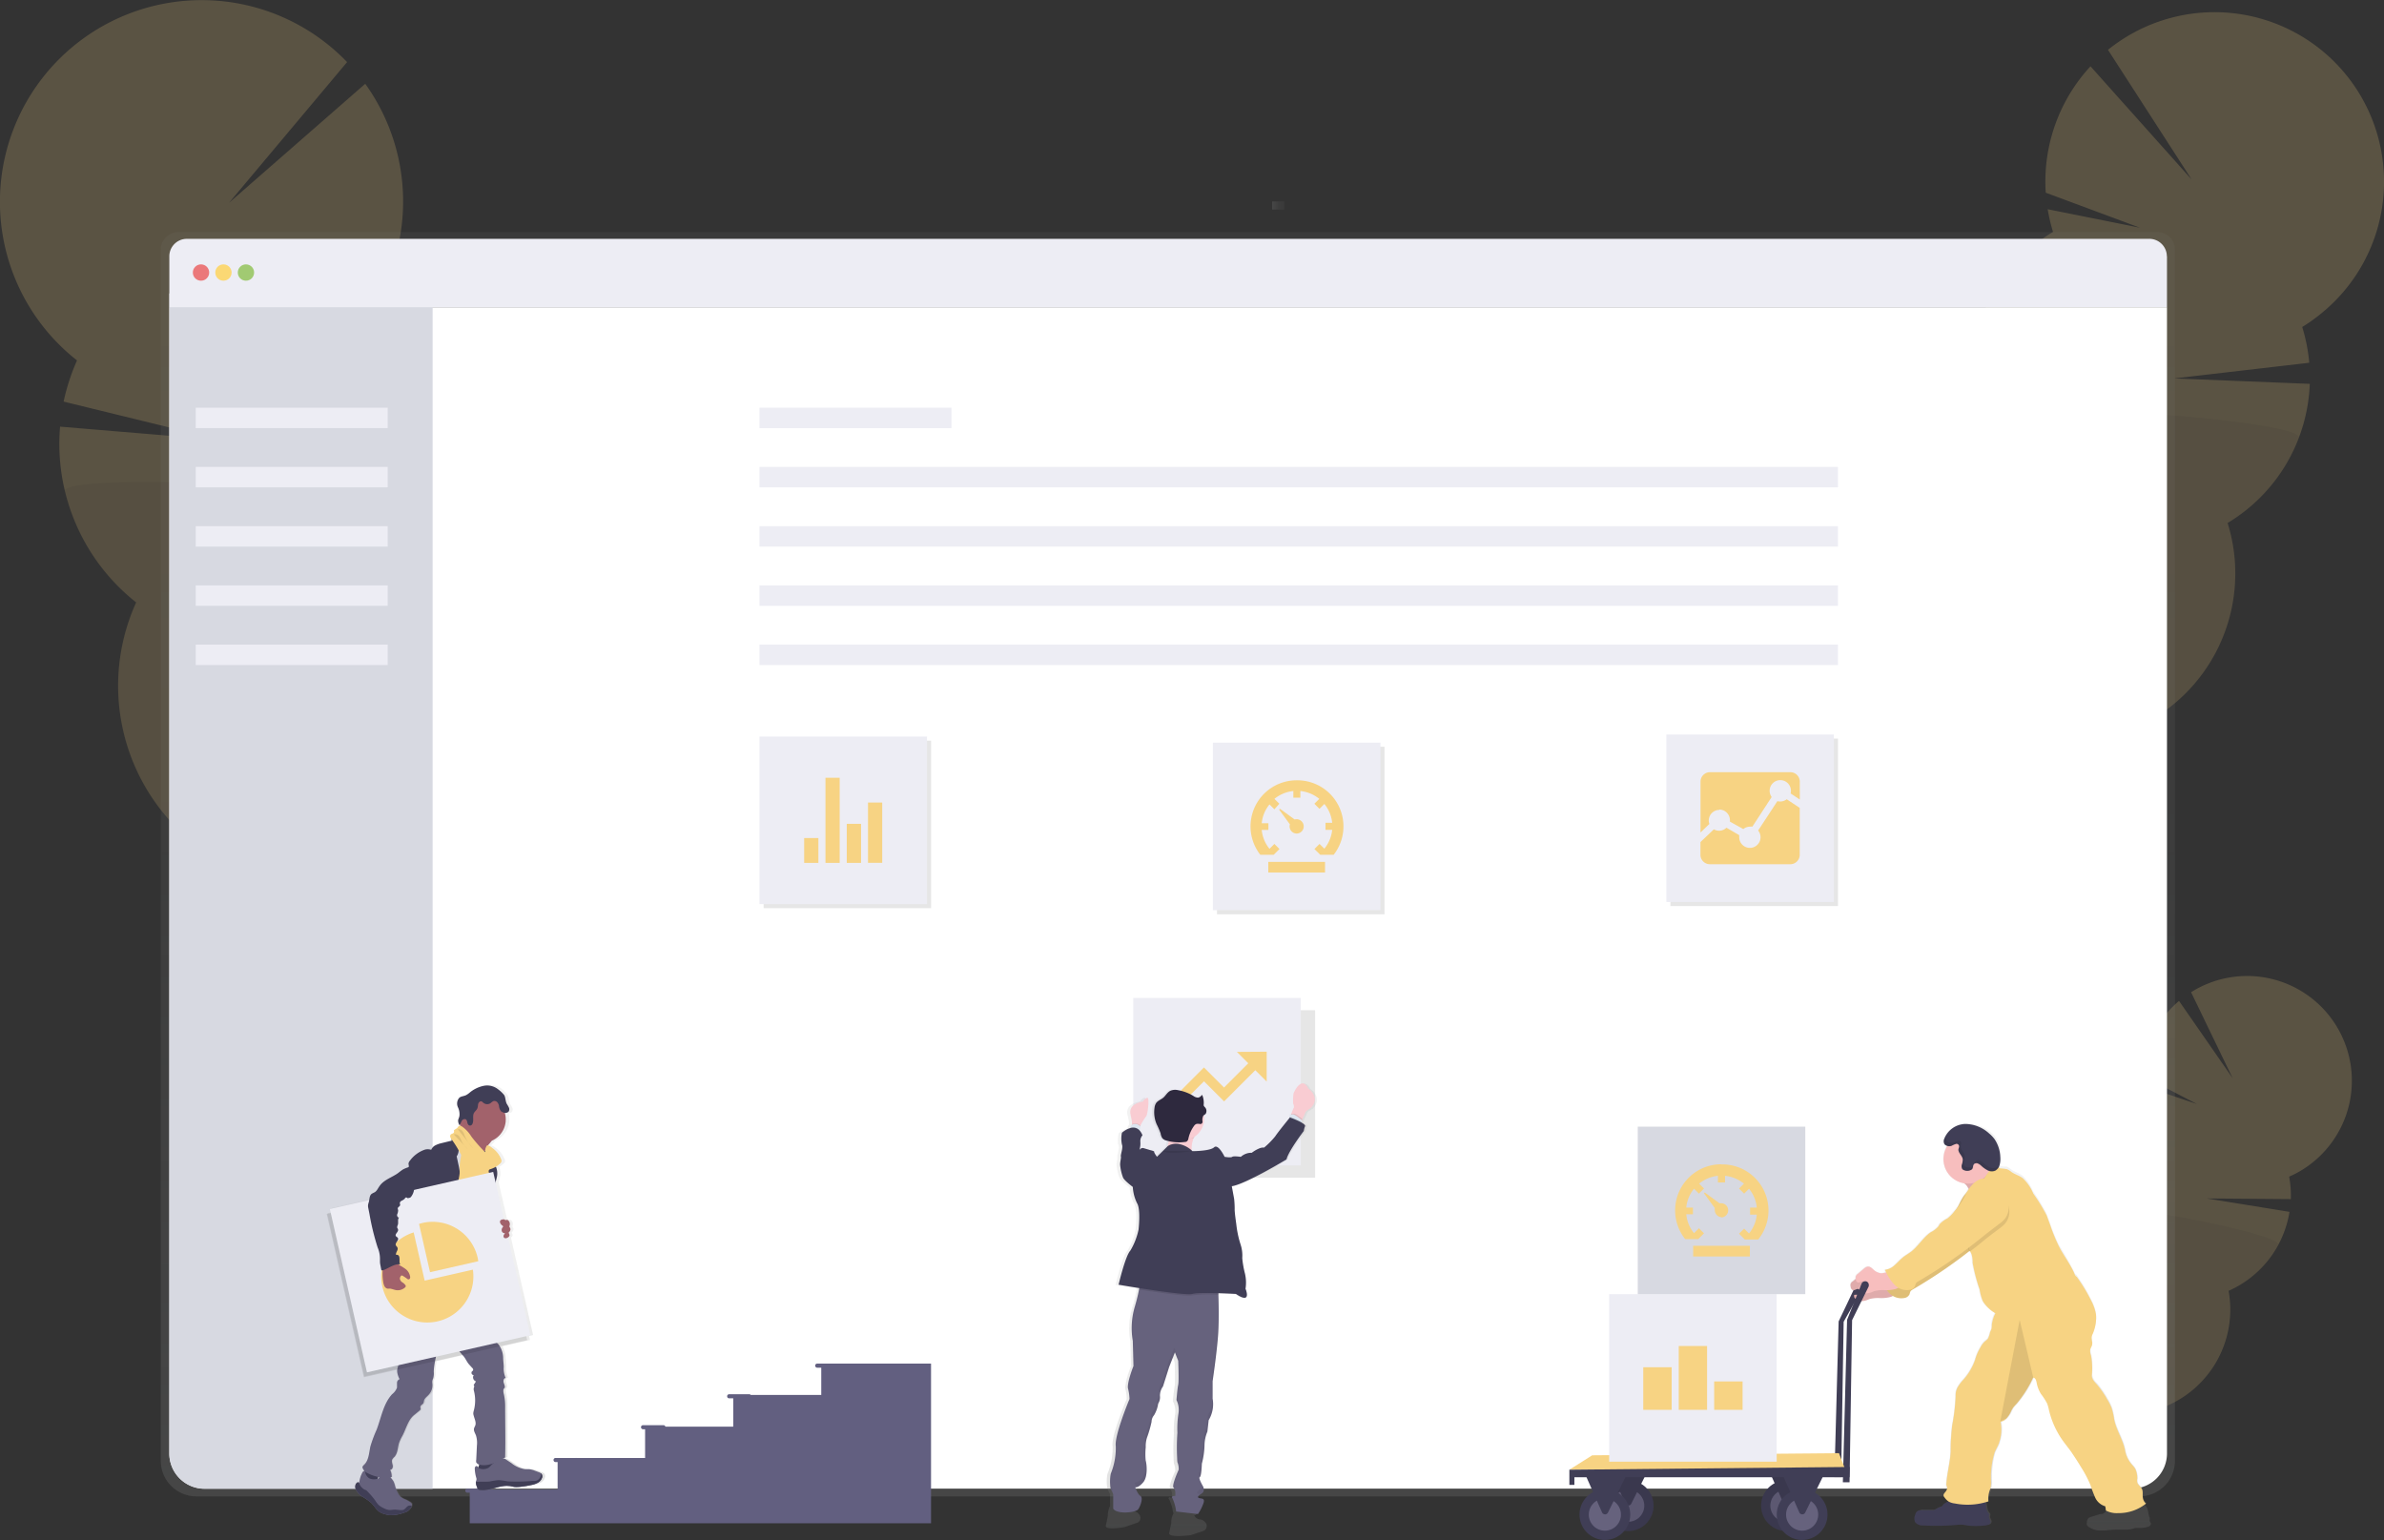 <svg xmlns="http://www.w3.org/2000/svg" xmlns:xlink="http://www.w3.org/1999/xlink" viewBox="0 0 355.92 229.92"><rect x="0" y="0" width="355.92" height="229.92" fill="#333333" stroke="none"/><defs><style>.cls-1{opacity:0.2;}.cls-2{fill:#403e56;}.cls-3{fill:#f7d383;}.cls-16,.cls-4{fill:#010101;}.cls-15,.cls-4{opacity:0.1;}.cls-10,.cls-11,.cls-4,.cls-9{isolation:isolate;}.cls-5{fill:url(#Degradado_sin_nombre_2);}.cls-6{fill:#fff;}.cls-7{fill:#d7d9e1;}.cls-8{fill:#ededf4;}.cls-9{fill:#eb5b5c;}.cls-10,.cls-11,.cls-9{opacity:0.8;}.cls-10{fill:#ffd354;}.cls-11{fill:#8ec151;}.cls-12{fill:url(#Degradado_sin_nombre_2-2);}.cls-13{fill:url(#Degradado_sin_nombre_2-3);}.cls-14{fill:#f7bebe;}.cls-17{fill:#66627d;}.cls-18{fill:url(#Degradado_sin_nombre_2-4);}.cls-19{opacity:0.05;}.cls-20{fill:#f9ccd2;}.cls-21{fill:#dce6f1;}.cls-22{fill:#2e293e;}.cls-23{fill:#625f80;}.cls-24{fill:url(#Degradado_sin_nombre_2-5);}.cls-25{fill:#a2626b;}</style><linearGradient id="Degradado_sin_nombre_2" x1="190.61" y1="5129.81" x2="190.61" y2="5318.57" gradientTransform="matrix(1, 0, 0, -1, -16.24, 5353.22)" gradientUnits="userSpaceOnUse"><stop offset="0" stop-color="#808181" stop-opacity="0.25"/><stop offset="0.54" stop-color="#808181" stop-opacity="0.12"/><stop offset="1" stop-color="#808181" stop-opacity="0.1"/></linearGradient><linearGradient id="Degradado_sin_nombre_2-2" x1="883.73" y1="-807.36" x2="883.73" y2="-805.53" gradientTransform="matrix(0, 1, 1, 0, 997.28, -853.04)" xlink:href="#Degradado_sin_nombre_2"/><linearGradient id="Degradado_sin_nombre_2-3" x1="314.88" y1="5124.72" x2="314.88" y2="5185.75" xlink:href="#Degradado_sin_nombre_2"/><linearGradient id="Degradado_sin_nombre_2-4" x1="5773.62" y1="5124.1" x2="5773.62" y2="5191.43" gradientTransform="translate(5954.54 5353.22) rotate(180)" xlink:href="#Degradado_sin_nombre_2"/><linearGradient id="Degradado_sin_nombre_2-5" x1="4979" y1="5675.61" x2="4979" y2="5735.28" gradientTransform="matrix(-0.98, 0.22, -0.22, -0.98, 6199.63, 4690.88)" xlink:href="#Degradado_sin_nombre_2"/></defs><g id="Capa_2" data-name="Capa 2"><g id="Capa_1-2" data-name="Capa 1"><g class="cls-1"><path class="cls-2" d="M307.13,221.49a6.38,6.38,0,0,1-.53.82c-1.76-1.24-3.54-2.46-5.36-3.64l.12-.24a5.05,5.05,0,0,1,1.83-2,3,3,0,0,1,3.05-.26,3.12,3.12,0,0,1,1.51,2.67A5.23,5.23,0,0,1,307.13,221.49Z"/><ellipse class="cls-2" cx="306.7" cy="215.37" rx="4.27" ry="3.26" transform="translate(-27.18 385.58) rotate(-62.09)"/><ellipse class="cls-2" cx="309.14" cy="210.75" rx="4.27" ry="3.26" transform="translate(-21.8 385.29) rotate(-62.09)"/><ellipse class="cls-2" cx="311.59" cy="206.14" rx="4.27" ry="3.26" transform="translate(-16.42 384.99) rotate(-62.09)"/><ellipse class="cls-2" cx="314.03" cy="201.52" rx="4.27" ry="3.26" transform="translate(-11.04 384.7) rotate(-62.09)"/><path class="cls-3" d="M320,164.19a15.26,15.26,0,0,1-.24-2.13l8.23,2.77-8.23-4.27a15.68,15.68,0,0,1,5.56-11.12l8,11.53-6.2-12.83a15.64,15.64,0,1,1,16.57,26.53,14.23,14.23,0,0,1-1.93,1,15.81,15.81,0,0,1,.25,3.36l-12.55-.1,12.35,2a15.61,15.61,0,0,1-9.1,11.8,15.64,15.64,0,1,1-21.72-11.5A15.65,15.65,0,0,1,320,164.2Z"/><path class="cls-4" d="M340.1,185.81a15.49,15.49,0,0,1-7.48,7,15.64,15.64,0,1,1-21.72-11.5C310.29,178,340.93,184.25,340.1,185.81Z"/></g><g class="cls-1"><path class="cls-2" d="M297.33,129.25a9.31,9.31,0,0,1-.69,1.42q-4.61-2.46-9.33-4.78c0-.13.09-.26.14-.4a8.33,8.33,0,0,1,2.53-3.55,5,5,0,0,1,4.88-1,4.93,4.93,0,0,1,2.95,4A8.25,8.25,0,0,1,297.33,129.25Z"/><ellipse class="cls-2" cx="295.41" cy="119.48" rx="6.92" ry="5.28" transform="translate(78.65 353.05) rotate(-69.16)"/><ellipse class="cls-2" cx="298.41" cy="111.58" rx="6.92" ry="5.28" transform="translate(87.97 350.77) rotate(-69.16)"/><ellipse class="cls-2" cx="301.42" cy="103.67" rx="6.92" ry="5.28" transform="translate(97.3 348.49) rotate(-69.16)"/><ellipse class="cls-2" cx="304.43" cy="95.77" rx="6.92" ry="5.28" transform="translate(106.62 346.21) rotate(-69.16)"/><path class="cls-3" d="M306.51,34.64a26.24,26.24,0,0,1-.8-3.4L319.49,34l-14.07-5.23A25.33,25.33,0,0,1,312.1,9.9l15.11,16.91L314.71,7.44a25.31,25.31,0,0,1,31.81,39.38,24.86,24.86,0,0,1-2.81,2,25.63,25.63,0,0,1,1.05,5.34l-20.18,2.34,20.26.81a25.33,25.33,0,0,1-12.27,20.77,25.31,25.31,0,1,1-37.2-14.16A25.31,25.31,0,0,1,306.5,34.63Z"/><path class="cls-4" d="M343.2,65.35a25.23,25.23,0,0,1-10.63,12.7,25.31,25.31,0,1,1-37.21-14.16C293.74,58.67,344.21,62.7,343.2,65.35Z"/></g><g class="cls-1"><path class="cls-2" d="M54.36,155.54a11.93,11.93,0,0,0,.61,1.77q5.81-2.22,11.72-4.27a4.85,4.85,0,0,0-.11-.49A9.78,9.78,0,0,0,64.12,148a5.46,5.46,0,0,0-9.66,2.35A9.91,9.91,0,0,0,54.36,155.54Z"/><ellipse class="cls-2" cx="58.1" cy="144.28" rx="6.28" ry="8.23" transform="translate(-32.56 17.9) rotate(-13.72)"/><ellipse class="cls-2" cx="55.71" cy="134.51" rx="6.28" ry="8.23" transform="translate(-30.31 17.05) rotate(-13.72)"/><ellipse class="cls-2" cx="53.33" cy="124.74" rx="6.28" ry="8.23" transform="translate(-28.06 16.21) rotate(-13.72)"/><ellipse class="cls-2" cx="50.95" cy="114.97" rx="6.28" ry="8.23" transform="translate(-25.81 15.36) rotate(-13.72)"/><path class="cls-3" d="M57.47,42.55a28.59,28.59,0,0,0,1.46-3.9L42.25,39.93l17.38-4.11a30.12,30.12,0,0,0-5.1-23.31L34.2,30.27l17.62-21A30.11,30.11,0,0,0,8.39,51a29.55,29.55,0,0,0,3.11,2.81,30.79,30.79,0,0,0-2,6.15l23.47,5.74-24-2A30.13,30.13,0,0,0,20.33,89.94a30.1,30.1,0,1,0,46-11.22,30.1,30.1,0,0,0-8.84-36.16Z"/><path class="cls-4" d="M9.65,73.38A30,30,0,0,0,20.33,89.94a30.1,30.1,0,1,0,46-11.22C69,72.78,8.86,70.1,9.65,73.38Z"/></g><path class="cls-5" d="M322.08,34.65H26.67A2.63,2.63,0,0,0,24,37.29h0V218.08a5.32,5.32,0,0,0,5.3,5.33H319.41a5.32,5.32,0,0,0,5.3-5.33h0V37.29a2.63,2.63,0,0,0-2.63-2.64Z"/><path class="cls-6" d="M323.52,45.87V217a5.26,5.26,0,0,1-5.26,5.26H30.54A5.26,5.26,0,0,1,25.28,217h0V45.87Z"/><path class="cls-7" d="M64.59,43.8V222.28H30.54A5.26,5.26,0,0,1,25.28,217h0V43.81Z"/><path class="cls-8" d="M323.52,38.27v7.6H25.28v-7.6a2.61,2.61,0,0,1,2.61-2.61h293a2.61,2.61,0,0,1,2.61,2.61Z"/><circle class="cls-9" cx="30.01" cy="40.69" r="1.22"/><circle class="cls-10" cx="33.36" cy="40.69" r="1.22"/><circle class="cls-11" cx="36.72" cy="40.69" r="1.22"/><rect class="cls-8" x="113.39" y="60.87" width="28.66" height="3.05"/><rect class="cls-8" x="113.39" y="69.71" width="161.01" height="3.05"/><rect class="cls-8" x="113.39" y="78.56" width="161.01" height="3.05"/><rect class="cls-8" x="113.39" y="87.4" width="161.01" height="3.05"/><rect class="cls-8" x="113.39" y="96.24" width="161.01" height="3.05"/><rect class="cls-8" x="29.22" y="60.87" width="28.66" height="3.05"/><rect class="cls-8" x="29.22" y="69.71" width="28.66" height="3.05"/><rect class="cls-8" x="29.22" y="78.56" width="28.66" height="3.05"/><rect class="cls-8" x="29.22" y="87.4" width="28.66" height="3.05"/><rect class="cls-8" x="29.22" y="96.24" width="28.66" height="3.05"/><rect class="cls-12" x="189.92" y="30.07" width="1.83" height="1.22"/><path class="cls-2" d="M278.38,191.53a.57.57,0,0,0-.3-.45.58.58,0,0,0-.77.31v0l-2.81,5.9-.63,23.25h1l.38-23.2,3.09-5.46A.6.6,0,0,0,278.38,191.53Z"/><path class="cls-13" d="M321,227.75l-.05.06a.88.88,0,0,1-.35.17h0a3.35,3.35,0,0,1-.78.13h-.53l-.33,0h0a2,2,0,0,0-.48.12,4.59,4.59,0,0,1-1.05.15h-1.52c-.68,0-1.36.12-2,.13h-.22a3.15,3.15,0,0,1-1.88-.56.71.71,0,0,1-.25-.29.9.9,0,0,1,0-.37,1,1,0,0,1,.23-.63,1.16,1.16,0,0,1,.37-.18l.69-.21.75-.23h0l.14,0,.09,0a1.77,1.77,0,0,0,.31-.15,1,1,0,0,0,.3-.3s0-.05.05-.07v-.06c0-.16,0-.31-.07-.48a1.78,1.78,0,0,1-.93-.53,2.8,2.8,0,0,1-.55-.73,15.77,15.77,0,0,1-.71-1.88,17,17,0,0,0-1.41-2.71c-.49-.81-1-1.62-1.53-2.38-.36-.5-.76-1-1.12-1.5a13.2,13.2,0,0,1-2.16-4.71,6.17,6.17,0,0,0-.26-1,10,10,0,0,0-.91-1.45,4.78,4.78,0,0,1-.67-1.71c-.06-.35-.17-.72-.52-.76h0l0,.08a16.77,16.77,0,0,1-2.53,3.94,4,4,0,0,0-.47.54,4.63,4.63,0,0,0-.31.58,3.87,3.87,0,0,1-.67,1,1.86,1.86,0,0,1-.26.23,1.65,1.65,0,0,1-.42.21h0l-.18,0v.09a6.12,6.12,0,0,1-.23,3,.19.19,0,0,1,0,.08c-.06.15-.11.29-.17.42-.16.34-.34.66-.49,1,0,.06-.05.12-.07.17a13.84,13.84,0,0,0-.44,4.32,6,6,0,0,1-.11.95c-.09.35-.23.71-.31,1.07a1.94,1.94,0,0,0,0,.83h0l-.41.14v0c.05.28.1.57.14.85a1.2,1.2,0,0,0,.27.67l.12.14c.1.15,0,.36,0,.55s.27.48.23.74a.47.47,0,0,1-.3.35l-.2.07h0l-.23,0a10.65,10.65,0,0,1-2.82,0c-.19,0-.37-.07-.56-.09a4.22,4.22,0,0,0-.71,0,34.74,34.74,0,0,1-5.2.11,1.49,1.49,0,0,1-1.22-.49,1.4,1.4,0,0,1,0-1.1,1.14,1.14,0,0,1,.16-.38.08.08,0,0,1,0,0,1.35,1.35,0,0,1,1-.3l1.22,0a1.1,1.1,0,0,0,.36,0,3.55,3.55,0,0,0,.54-.3c.23-.11.53-.12.7-.31l0,0a1,1,0,0,0,.08-.14l0,0h0v0a2,2,0,0,1,.65-.41.33.33,0,0,0,.1-.06l0,0a2.94,2.94,0,0,1-.61-.61.77.77,0,0,1-.14-.25.38.38,0,0,1,0-.21.08.08,0,0,1,0,0h0c.08-.17.26-.33.36-.5h0a.79.79,0,0,0,0-.85c.1-1.67.56-3.29.66-5,0-.66,0-1.32.05-2s.1-1.3.18-1.95a29.18,29.18,0,0,0,.51-4.44,2.94,2.94,0,0,1,0-.42v0a2.42,2.42,0,0,1,.29-.87,6.58,6.58,0,0,1,.61-.88,9,9,0,0,0,2-3.26,7.28,7.28,0,0,1,.78-1.81,3,3,0,0,1,.67-.95,2.11,2.11,0,0,0,.45-.39,3.57,3.57,0,0,0,.34-.95c.06-.17.16-.31.21-.49v-.05a3.12,3.12,0,0,0,0-.52v-.15h0a5.26,5.26,0,0,1,.43-1.45l.08-.17a5.53,5.53,0,0,1-1.53-1.32,2.9,2.9,0,0,1-.36-.55,6.54,6.54,0,0,1-.44-1.67,26.25,26.25,0,0,1-1.06-4,4.44,4.44,0,0,0-.15-1.26c0-.1-.09-.2-.14-.3l-.07-.13s0,0,0-.05l-.07-.12-.1.07a75.6,75.6,0,0,1-8.12,5.55l-.24.14a1,1,0,0,0-.31.27l0,.05h0a3.37,3.37,0,0,0-.13.38,1,1,0,0,1-.7.56,2.18,2.18,0,0,1-1.6-.21l-.18-.1-.2.1-.27.1a5.4,5.4,0,0,1-1.55.14,4.83,4.83,0,0,0-1.56.17,3.44,3.44,0,0,1-1,.3h-.12a1.86,1.86,0,0,1-.57-.16l-.1-.05-.16-.08-.15-.12a.58.58,0,0,1-.14-.24.37.37,0,0,1,0-.21.1.1,0,0,1,0-.07.1.1,0,0,1,.07,0,2.12,2.12,0,0,1,.44,0h.3a.54.54,0,0,0,.38-.22.09.09,0,0,0,0-.06h0a.2.2,0,0,0,0-.11v0l-.16-.07-.07,0h0a.69.69,0,0,1-.13-.11.24.24,0,0,1-.06-.08.36.36,0,0,1-.08-.15h0a.76.76,0,0,0-.3,0c-.14,0-.28.12-.42.15a.37.37,0,0,1-.21,0c-.19-.07-.26-.31-.3-.52a.18.18,0,0,0,0-.12h0a1,1,0,0,1,0-.24.9.9,0,0,1,.34-.43l.41-.35,0,0s0-.07,0-.11a.88.88,0,0,1,0-.23.86.86,0,0,1,.34-.43l.91-.78a1.08,1.08,0,0,1,.58-.3,1.26,1.26,0,0,1,.85.47,1.88,1.88,0,0,0,1.11.54,1.68,1.68,0,0,0,.59-.08l.11,0-.07-.14a2.29,2.29,0,0,0-.11-.23,2.56,2.56,0,0,0,1.44-.69c.4-.35.75-.77,1.17-1.12s.95-.66,1.4-1c1-.85,1.75-2.1,2.87-2.85a3.93,3.93,0,0,0,1.11-.86c.08-.12.14-.26.22-.38a3.92,3.92,0,0,1,1.11-.81,5.85,5.85,0,0,0,1-1c.22-.27.44-.53.65-.8s.35-.74.56-1.09a4.7,4.7,0,0,1,.61-.85c.05-.1.1-.2.16-.3l.15-.25.11-.17c-.11-.2-.22-.38-.27-.45l0,0a2.82,2.82,0,0,0-.36-.33l-.39-.08a3.7,3.7,0,0,1-2.71-3.57h0a3.66,3.66,0,0,1,.4-1.66c.05-.11.11-.2.17-.31l-.16-.07a.57.57,0,0,1-.24-.19.69.69,0,0,1-.1-.25,1.19,1.19,0,0,1,.1-.61c0-.09.07-.18.11-.27v0a3.52,3.52,0,0,1,3-1.88A5.37,5.37,0,0,1,297,168.9a4.81,4.81,0,0,1,.88.81,5.28,5.28,0,0,1,.84,2.64,4.22,4.22,0,0,1,0,.87,1.7,1.7,0,0,1-.06.31l-.06.17-.06.13h0l-.06.12v0l0,0,0,.08a.21.21,0,0,0,0,.06h0l.74.08a1.49,1.49,0,0,1,.36,0,2.56,2.56,0,0,1,.65.41c.53.38,1.18.55,1.69.93a6.51,6.51,0,0,1,1.6,2.34,25.45,25.45,0,0,1,2,3.28l.6,1.63a23.31,23.31,0,0,0,1.3,3.14,45.25,45.25,0,0,1,2.31,4.13.73.73,0,0,0,.31.34A26.17,26.17,0,0,1,312.2,194a6.85,6.85,0,0,1,.73,2.06,4.84,4.84,0,0,1-.16,1.93,8.89,8.89,0,0,1-.37,1.1,1.61,1.61,0,0,0-.12.39v0a2.9,2.9,0,0,0,.09.72,1.26,1.26,0,0,1-.07.58.32.32,0,0,1,0,.09,3.76,3.76,0,0,0-.2.46v.06a2.27,2.27,0,0,0,.13.82,11.4,11.4,0,0,1,.13,3,1.89,1.89,0,0,0,.72,1.29,13.75,13.75,0,0,1,1.6,2.33,7,7,0,0,1,.65,1.31,10.72,10.72,0,0,1,.35,1.61c.33,1.66,1.38,3.14,1.66,4.81a4.33,4.33,0,0,0,1,2.07,5.17,5.17,0,0,1,.42.51,1.92,1.92,0,0,1,.21.46,3.21,3.21,0,0,1,.17,1.15,1.75,1.75,0,0,0,0,.56c.11.39.54.61.72,1s0,.83.11,1.24a1.4,1.4,0,0,0,.5.85l-.3.25a1.11,1.11,0,0,1,.26.27,1,1,0,0,1,.12.23c.17.38.17.84.31,1.25a.88.88,0,0,1,.08.53.83.83,0,0,0,0,.15c0,.12.12.19.17.31A.33.33,0,0,1,321,227.75Z"/><path class="cls-14" d="M294.24,178.46a8.25,8.25,0,0,0,2.14-1.07l2.35-1.5a2,2,0,0,1-1.53-1.06,5.35,5.35,0,0,1-.57-1.83,9.93,9.93,0,0,0-2.7,1.77c-.33.28-1,.7-1.11,1.14s.53.79.78,1.08C293.69,177.1,294.49,178.4,294.24,178.46Z"/><path class="cls-4" d="M294.24,178.46a8.25,8.25,0,0,0,2.14-1.07l2.35-1.5a2,2,0,0,1-1.53-1.06,5.35,5.35,0,0,1-.57-1.83,9.93,9.93,0,0,0-2.7,1.77c-.33.28-1,.7-1.11,1.14s.53.79.78,1.08C293.69,177.1,294.49,178.4,294.24,178.46Z"/><path class="cls-14" d="M281.39,190.84a2.67,2.67,0,0,1-1.32.39,1.87,1.87,0,0,1-1.11-.53c-.25-.22-.51-.49-.85-.47a1.1,1.1,0,0,0-.58.31l-.91.77a.63.63,0,0,0-.31.78c0,.21.11.45.31.52s.41-.09.61-.14a.7.7,0,0,1,.71.21.41.41,0,0,1,.13.27c0,.23-.26.38-.49.39s-.46-.06-.69,0a.09.09,0,0,0-.07,0,.12.12,0,0,0,0,.08.48.48,0,0,0,.14.44,1.38,1.38,0,0,0,.42.25,1.51,1.51,0,0,0,.56.16,3.17,3.17,0,0,0,1.11-.3,4.8,4.8,0,0,1,1.55-.17,5.47,5.47,0,0,0,1.56-.14,1.72,1.72,0,0,0,1.17-.95.27.27,0,0,0,0-.15.22.22,0,0,0-.11-.12c-.7-.53-1-1.16-1.78-1.53Z"/><path class="cls-4" d="M281.39,190.84a2.67,2.67,0,0,1-1.32.39,1.87,1.87,0,0,1-1.11-.53c-.25-.22-.51-.49-.85-.47a1.1,1.1,0,0,0-.58.31l-.91.77a.63.63,0,0,0-.31.78c0,.21.11.45.31.52s.41-.09.61-.14a.7.7,0,0,1,.71.21.41.41,0,0,1,.13.27c0,.23-.26.38-.49.39s-.46-.06-.69,0a.09.09,0,0,0-.07,0,.12.12,0,0,0,0,.08.48.48,0,0,0,.14.44,1.38,1.38,0,0,0,.42.25,1.51,1.51,0,0,0,.56.16,3.17,3.17,0,0,0,1.11-.3,4.8,4.8,0,0,1,1.55-.17,5.47,5.47,0,0,0,1.56-.14,1.72,1.72,0,0,0,1.17-.95.27.27,0,0,0,0-.15.22.22,0,0,0-.11-.12c-.7-.53-1-1.16-1.78-1.53Z"/><path class="cls-3" d="M296.19,177.36a1.55,1.55,0,0,0-1.34-.17,3,3,0,0,0-1.15.77,5,5,0,0,0-.81,1.08c-.22.37-.39.77-.6,1.15a11.28,11.28,0,0,1-1.37,1.86,5.47,5.47,0,0,1-1,1,3.92,3.92,0,0,0-1.11.81c-.08.12-.14.25-.23.37a3.57,3.57,0,0,1-1.1.85c-1.12.75-1.83,2-2.86,2.84-.45.36-1,.64-1.41,1s-.76.76-1.17,1.11a2.56,2.56,0,0,1-1.43.68A7.36,7.36,0,0,0,282,193a2.51,2.51,0,0,0,2.38.78,1,1,0,0,0,.71-.56,2.39,2.39,0,0,1,.14-.43,1.14,1.14,0,0,1,.32-.26,73.89,73.89,0,0,0,9.62-6.66c.81-.66,1.62-1.25,2.44-1.89a5.72,5.72,0,0,0,.83-.72,2.75,2.75,0,0,0,.33-3,6.51,6.51,0,0,0-.77-1A8.93,8.93,0,0,0,296.19,177.36Z"/><path class="cls-4" d="M296.19,177.36a1.55,1.55,0,0,0-1.34-.17,3,3,0,0,0-1.15.77,5,5,0,0,0-.81,1.08c-.22.37-.39.77-.6,1.15a11.28,11.28,0,0,1-1.37,1.86,5.47,5.47,0,0,1-1,1,3.92,3.92,0,0,0-1.11.81c-.08.12-.14.25-.23.37a3.57,3.57,0,0,1-1.1.85c-1.12.75-1.83,2-2.86,2.84-.45.36-1,.64-1.41,1s-.76.76-1.17,1.11a2.56,2.56,0,0,1-1.43.68A7.36,7.36,0,0,0,282,193a2.51,2.51,0,0,0,2.38.78,1,1,0,0,0,.71-.56,2.39,2.39,0,0,1,.14-.43,1.14,1.14,0,0,1,.32-.26,73.89,73.89,0,0,0,9.62-6.66c.81-.66,1.62-1.25,2.44-1.89a5.72,5.72,0,0,0,.83-.72,2.75,2.75,0,0,0,.33-3,6.51,6.51,0,0,0-.77-1A8.93,8.93,0,0,0,296.19,177.36Z"/><path class="cls-2" d="M290.76,224.24a2.08,2.08,0,0,0-.65.4c-.05.07-.08.14-.14.21s-.47.2-.7.32a4.68,4.68,0,0,1-.54.3,1.1,1.1,0,0,1-.36,0l-1.22,0c-.39,0-.85,0-1.07.33a1.14,1.14,0,0,0-.16.38,1.38,1.38,0,0,0,0,1.09,1.44,1.44,0,0,0,1.22.48,33.17,33.17,0,0,0,5.18-.1,4.22,4.22,0,0,1,.71,0,5.25,5.25,0,0,1,.55.09,10.73,10.73,0,0,0,2.83,0,1.47,1.47,0,0,0,.46-.11.46.46,0,0,0,.31-.34c0-.27-.21-.48-.24-.75s.07-.39,0-.54a.49.49,0,0,0-.12-.13,1.29,1.29,0,0,1-.26-.68l-.23-1.3a.39.39,0,0,0-.1-.25.44.44,0,0,0-.16-.06,8.38,8.38,0,0,0-2.91.1,8.23,8.23,0,0,1-1.49.08c-.21,0-.3,0-.45.1A3.24,3.24,0,0,1,290.76,224.24Z"/><circle class="cls-14" cx="293.82" cy="173.05" r="3.67"/><path class="cls-3" d="M320.39,224.49a6.5,6.5,0,0,1-4.17,1.42,3.43,3.43,0,0,1-1.83-.39c0-.21-.05-.43-.09-.64a2.34,2.34,0,0,1-1.48-1.25,18.4,18.4,0,0,1-.71-1.87,16.89,16.89,0,0,0-1.41-2.7c-.48-.8-1-1.6-1.52-2.36-.37-.5-.76-1-1.12-1.48a13,13,0,0,1-2.16-4.69,6.37,6.37,0,0,0-.26-.95,9,9,0,0,0-.92-1.44,4.78,4.78,0,0,1-.66-1.7c-.07-.35-.17-.72-.52-.76h0a17,17,0,0,1-2.56,4,4.78,4.78,0,0,0-.47.54,4.63,4.63,0,0,0-.31.58,3.63,3.63,0,0,1-.67,1,1.59,1.59,0,0,1-.86.47,5.87,5.87,0,0,1-.41,3.6c-.16.33-.34.65-.48,1a12.57,12.57,0,0,0-.52,4.46,4.24,4.24,0,0,1-.11.94,3.92,3.92,0,0,0-.3,1.89,9.86,9.86,0,0,1-5,.31,2.4,2.4,0,0,1-.93-.29,2.36,2.36,0,0,1-.61-.61.58.58,0,0,1-.14-.24c-.07-.29.25-.5.4-.76a.79.79,0,0,0,0-.86c.1-1.65.56-3.27.66-4.92,0-.66,0-1.32.05-2s.1-1.3.17-1.94a28.82,28.82,0,0,0,.52-4.41,2.64,2.64,0,0,1,.3-1.32,8.52,8.52,0,0,1,.61-.87,8.84,8.84,0,0,0,2-3.24,7,7,0,0,1,.77-1.8,3.32,3.32,0,0,1,.68-.94,2.67,2.67,0,0,0,.44-.38,3.47,3.47,0,0,0,.34-1,4.25,4.25,0,0,0,.21-.49,2.75,2.75,0,0,0,.05-.57,5.2,5.2,0,0,1,.53-1.76,5.49,5.49,0,0,1-1.53-1.31,3.53,3.53,0,0,1-.37-.55,7.26,7.26,0,0,1-.44-1.66,26.92,26.92,0,0,1-1.05-4,4.41,4.41,0,0,0-.15-1.25,3.54,3.54,0,0,0-.23-.48,1.87,1.87,0,0,1-.2-.49,8.83,8.83,0,0,1,0-1.15,6.58,6.58,0,0,0-.25-1,4.65,4.65,0,0,1,0-1.29,11.23,11.23,0,0,0,.1-1.53,5.87,5.87,0,0,1,1.6-4.54l0,0a10.09,10.09,0,0,0,.72-.74c.31-.36.51-.78.82-1.13.14-.15.3-.3.43-.45a3,3,0,0,1,.41-.46.62.62,0,0,1,.57-.15,1.43,1.43,0,0,0,.17.53l.76.08.36.06a2.28,2.28,0,0,1,.65.4c.53.37,1.18.55,1.69.92a6.56,6.56,0,0,1,1.6,2.32,27.15,27.15,0,0,1,2,3.26c.2.54.4,1.08.59,1.62a25,25,0,0,0,1.3,3.12c.73,1.39,1.72,2.64,2.31,4.1a.71.71,0,0,0,.3.34,25.43,25.43,0,0,1,2.14,3.54,6.77,6.77,0,0,1,.72,2.05,6,6,0,0,1-.52,3,1.33,1.33,0,0,0-.13.43,2.84,2.84,0,0,0,.09.72,1.33,1.33,0,0,1-.1.66,2.67,2.67,0,0,0-.2.46,1.89,1.89,0,0,0,.12.88,10.85,10.85,0,0,1,.12,3c0,.5.38.92.72,1.28a13.59,13.59,0,0,1,1.6,2.31,7.18,7.18,0,0,1,.65,1.3,11,11,0,0,1,.36,1.61c.3,1.65,1.37,3.12,1.65,4.78a4.35,4.35,0,0,0,1,2,5.17,5.17,0,0,1,.42.51,1.85,1.85,0,0,1,.21.45,3.45,3.45,0,0,1,.17,1.15,1.52,1.52,0,0,0,0,.56c.11.38.54.61.71,1s.06.82.12,1.24A1.39,1.39,0,0,0,320.39,224.49Z"/><path class="cls-14" d="M282.15,189.7a2.68,2.68,0,0,1-1.32.4,1.93,1.93,0,0,1-1.11-.53c-.25-.22-.52-.5-.85-.47a1.08,1.08,0,0,0-.58.3l-.91.77a.79.79,0,0,0-.33.43.82.82,0,0,0,0,.35c0,.21.11.45.3.52s.41-.08.61-.14a.72.72,0,0,1,.72.21.42.42,0,0,1,.12.28c0,.23-.25.38-.48.39s-.46-.07-.69-.05a.1.1,0,0,0-.07,0,.18.18,0,0,0-.05.07.51.51,0,0,0,.17.45,1.16,1.16,0,0,0,.41.25,1.63,1.63,0,0,0,.57.17,3.18,3.18,0,0,0,1.11-.31,4.77,4.77,0,0,1,1.55-.17,5.47,5.47,0,0,0,1.56-.14,1.75,1.75,0,0,0,1.17-.95.26.26,0,0,0,0-.15.23.23,0,0,0-.1-.12c-.71-.52-1-1.16-1.79-1.53Z"/><path class="cls-2" d="M292,170.8a2.73,2.73,0,0,0-.61.26,1,1,0,0,1-.86-.05.72.72,0,0,1-.24-.19.91.91,0,0,1,0-.85,3.48,3.48,0,0,1,3.1-2.16,5.34,5.34,0,0,1,3.58,1.42,5,5,0,0,1,.81.85,5.12,5.12,0,0,1,.85,2.62,3.54,3.54,0,0,1-.08,1.17,1.44,1.44,0,0,1-.66.9,1.35,1.35,0,0,1-1.16-.05,4.5,4.5,0,0,1-1-.73,1.54,1.54,0,0,0-.49-.3.5.5,0,0,0-.54.13c-.16.2-.12.53-.28.75a1.2,1.2,0,0,1-1.45,0,.91.91,0,0,1-.07-.72,2.35,2.35,0,0,0,.13-.74c-.06-.5-.5-.82-.63-1.28-.09-.3.1-.43.08-.71a.39.39,0,0,0-.44-.34Z"/><path class="cls-4" d="M303.55,205.65v0h0a17,17,0,0,1-2.56,4,4,4,0,0,0-.47.54,4.63,4.63,0,0,0-.31.58,3.63,3.63,0,0,1-.67,1l-.91.45,2.9-15.16Z"/><path class="cls-4" d="M299.33,182.7a5.17,5.17,0,0,1-.83.72c-.84.64-1.64,1.22-2.44,1.89s-1.32,1.06-2,1.57a2.3,2.3,0,0,1-.2-.49,8.67,8.67,0,0,1,0-1.14,8.24,8.24,0,0,0-.24-1,5.07,5.07,0,0,1,0-1.29,11.23,11.23,0,0,0,.1-1.53,6,6,0,0,1,1.6-4.54l0,0a2.8,2.8,0,0,1,.43-.19,1.56,1.56,0,0,1,1.33.16,9.13,9.13,0,0,1,1.83,1.79,7.17,7.17,0,0,1,.77,1A2.76,2.76,0,0,1,299.33,182.7Z"/><path class="cls-3" d="M297,176.22a1.51,1.51,0,0,0-1.34-.16,2.82,2.82,0,0,0-1.15.77,5.33,5.33,0,0,0-.82,1.07c-.21.37-.38.77-.59,1.15a11.36,11.36,0,0,1-1.37,1.87,5.42,5.42,0,0,1-1,1,3.92,3.92,0,0,0-1.11.81c-.09.12-.15.25-.23.37a3.42,3.42,0,0,1-1.1.85c-1.12.75-1.83,2-2.86,2.84-.45.36-1,.65-1.41,1s-.76.76-1.17,1.11a2.49,2.49,0,0,1-1.43.68,7.33,7.33,0,0,0,1.4,2.21,2.51,2.51,0,0,0,2.38.77,1,1,0,0,0,.7-.55,3.12,3.12,0,0,1,.15-.43,1,1,0,0,1,.32-.26,75,75,0,0,0,9.62-6.67c.81-.66,1.62-1.25,2.44-1.89a5.17,5.17,0,0,0,.83-.72,2.75,2.75,0,0,0,.33-3,6.43,6.43,0,0,0-.77-1A9,9,0,0,0,297,176.22Z"/><g class="cls-15"><path class="cls-16" d="M294,174.31a.88.88,0,0,1-.71-.24.87.87,0,0,1-.07-.72,2.34,2.34,0,0,0,.12-.74c-.05-.5-.49-.82-.63-1.29-.09-.3.11-.43.09-.7a.4.4,0,0,0-.46-.33h0a3.33,3.33,0,0,0-.61.27,1.1,1.1,0,0,1-.87-.05.71.71,0,0,1-.23-.19.93.93,0,0,1,0-.86v0a3.71,3.71,0,0,0-.26.53.91.91,0,0,0,0,.85.6.6,0,0,0,.23.19,1,1,0,0,0,.87,0,2.73,2.73,0,0,1,.61-.26.39.39,0,0,1,.47.3v0c0,.28-.17.41-.08.71.13.47.58.78.63,1.28a2.3,2.3,0,0,1-.13.74.93.93,0,0,0,.07.73.85.85,0,0,0,.71.23.8.8,0,0,0,.74-.25.88.88,0,0,0,.14-.38A1.13,1.13,0,0,1,294,174.31Z"/><path class="cls-16" d="M298.16,174.26a1.28,1.28,0,0,1-1.16,0,5.08,5.08,0,0,1-1-.72,1.59,1.59,0,0,0-.5-.3.49.49,0,0,0-.53.13.9.9,0,0,0-.16.42.56.56,0,0,1,.44-.05,1.74,1.74,0,0,1,.5.31,4.4,4.4,0,0,0,1,.72,1.28,1.28,0,0,0,1.16.05,1.4,1.4,0,0,0,.65-.85A1.16,1.16,0,0,1,298.16,174.26Z"/></g><circle class="cls-2" cx="266.71" cy="224.8" r="3.79"/><circle class="cls-4" cx="266.71" cy="224.8" r="3.79"/><circle class="cls-17" cx="266.71" cy="224.8" r="2.4"/><circle class="cls-4" cx="266.71" cy="224.8" r="2.4"/><path class="cls-2" d="M263.8,218.86l2.49,5.62a.48.48,0,0,0,.64.25.49.49,0,0,0,.24-.23l2.95-6Z"/><path class="cls-4" d="M263.8,218.86l2.49,5.62a.48.48,0,0,0,.64.25.49.49,0,0,0,.24-.23l2.95-6Z"/><circle class="cls-2" cx="243.08" cy="224.8" r="3.79"/><circle class="cls-4" cx="243.08" cy="224.8" r="3.79"/><circle class="cls-17" cx="243.08" cy="224.8" r="2.4"/><circle class="cls-4" cx="243.08" cy="224.8" r="2.4"/><path class="cls-2" d="M240.17,218.86l2.49,5.62a.48.48,0,0,0,.64.25.49.49,0,0,0,.24-.23l3-6Z"/><path class="cls-4" d="M240.17,218.86l2.49,5.62a.48.48,0,0,0,.64.25.49.49,0,0,0,.24-.23l3-6Z"/><path class="cls-2" d="M279,191.79a.55.55,0,0,0-.3-.45.59.59,0,0,0-.77.3v0l-2.17,5.41-.63,24.26h1l.38-24.21,2.46-5A.6.6,0,0,0,279,191.79Z"/><polygon class="cls-3" points="234.3 219.43 237.71 217.28 274.55 216.96 275.5 219.43 234.3 219.43"/><polygon class="cls-2" points="234.3 221.7 234.3 219.43 276.16 219.02 276.12 220.56 235.05 220.56 235.05 221.7 234.3 221.7"/><circle class="cls-2" cx="239.6" cy="226.13" r="3.79"/><circle class="cls-17" cx="239.6" cy="226.13" r="2.4"/><path class="cls-2" d="M236.7,220.19l2.48,5.62a.5.5,0,0,0,.64.25.53.53,0,0,0,.24-.23l2.95-6Z"/><circle class="cls-2" cx="269.05" cy="226.13" r="3.79"/><circle class="cls-17" cx="269.05" cy="226.13" r="2.4"/><path class="cls-2" d="M266.14,220.19l2.49,5.62a.49.49,0,0,0,.63.25.51.51,0,0,0,.25-.23l2.95-6Z"/><rect class="cls-8" x="240.24" y="193.22" width="25.01" height="25.01"/><path class="cls-3" d="M245.33,204.13h4.24v6.36h-4.24Zm5.3-3.17h4.23v9.53h-4.23Zm5.29,5.29h4.24v4.24h-4.24Z"/><rect class="cls-7" x="244.51" y="168.21" width="25.01" height="25.01"/><path class="cls-3" d="M252.78,186h8.47v1.59h-8.47Zm4.23-4.23a1.08,1.08,0,0,0,1-1.12,1.05,1.05,0,0,0-1-1,1,1,0,0,0-.3,0l-2.19-1.61-.13.11,1.62,2.21a1,1,0,0,0,0,.3,1.07,1.07,0,0,0,1,1.07Z"/><path class="cls-3" d="M257,173.83A6.88,6.88,0,0,0,251.59,185h1.95l.13-.13.73-.73-.76-.76-.73.73a5.2,5.2,0,0,1-1.16-2.82h1v-1h-1a5.2,5.2,0,0,1,1.16-2.81l.73.73.76-.76-.73-.73a5.29,5.29,0,0,1,2.81-1.17v1h1.06v-1a5.32,5.32,0,0,1,2.82,1.17l-.73.73.76.76.73-.73a5.2,5.2,0,0,1,1.16,2.81h-1v1.06h1a5.2,5.2,0,0,1-1.16,2.81l-.73-.72-.76.75.73.73.13.14h2A6.88,6.88,0,0,0,257,173.85Z"/><rect class="cls-4" x="114" y="110.58" width="25.01" height="25.01"/><rect class="cls-8" x="113.39" y="109.97" width="25.01" height="25.01"/><path class="cls-3" d="M123.24,116.12h2.12v12.71h-2.12Zm-3.18,9h2.12v3.71h-2.12Zm6.36-2.12h2.13v5.83h-2.13Zm3.17-3.18h2.12v9h-2.12Z"/><rect class="cls-4" x="249.39" y="110.27" width="25.01" height="25.01"/><rect class="cls-8" x="248.78" y="109.66" width="25.01" height="25.01"/><path class="cls-3" d="M265.37,119.59,262.48,124a1.57,1.57,0,0,1,.36,1,1.59,1.59,0,1,1-3.18,0,1.71,1.71,0,0,1,0-.31l-1.91-1.11a1.57,1.57,0,0,1-1.88.24l-2,1.9v1.9a1.41,1.41,0,0,0,1.41,1.41h12a1.41,1.41,0,0,0,1.41-1.41v-7l-1.94-1.29a1.58,1.58,0,0,1-1.39.28Z"/><path class="cls-3" d="M256.68,120.87a1.59,1.59,0,0,1,1.59,1.59h0v.21l2,1.11a1.59,1.59,0,0,1,1-.36,1.39,1.39,0,0,1,.35,0L264.5,119a1.6,1.6,0,0,1-.3-.92,1.59,1.59,0,1,1,3.13.38l1.37.91V116.7a1.41,1.41,0,0,0-1.41-1.41h-12a1.41,1.41,0,0,0-1.41,1.41v7.59l1.32-1.27a1.58,1.58,0,0,1,.94-2,1.49,1.49,0,0,1,.55-.1Z"/><rect class="cls-4" x="181.69" y="111.49" width="25.01" height="25.01"/><rect class="cls-8" x="181.08" y="110.88" width="25.01" height="25.01"/><path class="cls-3" d="M189.35,128.68h8.47v1.59h-8.47Zm4.24-4.23a1.07,1.07,0,1,0-.31-2.1l-2.18-1.59-.14.11,1.62,2.21a1,1,0,0,0-.05.3,1.07,1.07,0,0,0,1.06,1.07Z"/><path class="cls-3" d="M193.59,116.5a6.88,6.88,0,0,0-5.43,11.12h2l.13-.13.73-.73-.76-.76-.73.73a5.2,5.2,0,0,1-1.16-2.82h1v-1h-1a5.2,5.2,0,0,1,1.16-2.81l.73.73L191,120l-.73-.73a5.29,5.29,0,0,1,2.82-1.17v1h1.05v-1a5.29,5.29,0,0,1,2.82,1.17l-.73.73.76.76.73-.73a5.29,5.29,0,0,1,1.17,2.81h-1v1.06h1a5.29,5.29,0,0,1-1.17,2.81L197,126l-.76.76.73.72.14.14h2a6.88,6.88,0,0,0-5.42-11.12Z"/><rect class="cls-4" x="171.33" y="150.83" width="25.01" height="25.01"/><rect class="cls-8" x="169.19" y="149" width="25.01" height="25.01"/><path class="cls-3" d="M184.66,157.05l1.7,1.7-3.62,3.62-3-3-5.49,5.51,1.05,1,4.45-4.44,3,3,4.66-4.66,1.7,1.7v-4.46Z"/><path class="cls-18" d="M165.09,227.77c.18-.77.3-1.44.3-1.44a3,3,0,0,1,.33-1.46v-.21h0v-1.55a4.52,4.52,0,0,0-.38-.8,6,6,0,0,1,0-2.27,9.9,9.9,0,0,0,.77-4.1c-.25-1.58,2.11-7.07,2.11-7.07a6.83,6.83,0,0,0-.22-1.56,1.84,1.84,0,0,1,0-.33v0h0a12,12,0,0,1,.86-3l-.11-3.74a11,11,0,0,1,.34-5.19c.3-1,.49-1.86.61-2.5a1.55,1.55,0,0,1,0-.21c-1.78-.27-3.14-.5-3.14-.5s1-4.31,1.73-5.06a9.88,9.88,0,0,0,1.25-3.13s.37-3.05-.22-3.94a6,6,0,0,1-.67-2.44s-1.34-1-1.5-1.4a7,7,0,0,1-.45-1.91c0-.51.17-1,.11-1.24s.39-1.3.17-1.78a1.27,1.27,0,0,1-.09-.47v0a6.64,6.64,0,0,1,.12-1.26,3.45,3.45,0,0,1,1.32-.71l0-.12.08-.3a.57.57,0,0,1,.13-.08v-.55l-.21-1c-.41-1.71,1.87-2,1.87-2a1.19,1.19,0,0,1,.65-.56c.46-.17.08,2.57-.14,2.74a11,11,0,0,0-.92,1.41h0l0,.07a.57.57,0,0,1,.11.11l-.09.61v.09a2.68,2.68,0,0,1,.37.61,1.32,1.32,0,0,0-.34,1,3,3,0,0,1-.14,1.18s.32-.34.61-.27l1.12.33s.61.1.55.24.42.73.42.73l1.65-1.56s0-.1,0-.14a4.26,4.26,0,0,0,.15-.69,4.64,4.64,0,0,1-.53-.16,1.17,1.17,0,0,1-.45-.31,1.81,1.81,0,0,1-.27-.71,9.74,9.74,0,0,0-.61-1.36,4.44,4.44,0,0,1-.33-2.44,1.68,1.68,0,0,1,.25-.72c.27-.37.76-.52,1.11-.81s.59-.75,1-1a2,2,0,0,1,1.25-.11,6.6,6.6,0,0,1,2.33.85,1.19,1.19,0,0,0,.79.26,1.14,1.14,0,0,0,.56-.41v0l0,0a2.84,2.84,0,0,1,.25,1.22v.32h0V165a.69.69,0,0,0,.16.22l.13.18a.14.14,0,0,0,0-.06.94.94,0,0,1,.17.51.53.53,0,0,1-.12.38,1.78,1.78,0,0,1-.27.21,3.41,3.41,0,0,1,.05.55,3.2,3.2,0,0,1-1.55,2.72l-.06.14a4,4,0,0,0-.3,1.8.62.62,0,0,0,0,.13l.07.06h0s2.71,0,3.35-.55,1.62,1.42,1.62,1.42,1,.19,1.16,0,1.34,0,1.34,0a2.47,2.47,0,0,1,1.7-.61,4.92,4.92,0,0,1,1.25-.69h0a1.39,1.39,0,0,1,.61-.08,13.34,13.34,0,0,0,1.73-1.7c.39-.59,2.24-2.79,2.25-2.8v-.11l0-.32h.17a.3.3,0,0,1,0-.11,6.08,6.08,0,0,1,.39-.91s0-.41-.12-.51a7.46,7.46,0,0,1,.05-1.59s1.22-2.81,2.29-.71c0,0,2,1.36.32,3,0,0-.68.32-.78.59s-.3.64-.45,1l-.07.14h0l0,.27v.1c.32.18.54.36.49.5a3.17,3.17,0,0,0-.2.73s-2.36,3-2.67,4.23c0,0-6.35,3.78-8.44,4.05l.36,1.88a14.81,14.81,0,0,1,.08,1.53c0,.39.25,2.24.25,2.24a14.83,14.83,0,0,0,.68,3.07,5.28,5.28,0,0,1,.25,2,13.56,13.56,0,0,0,.41,2.29,5.94,5.94,0,0,1,.09,2.3s1,2.42-1.48.78c0,0-1.24-.08-2.68-.13v.74c0,1.39,0,3.3,0,4.75-.11,2.56-.89,7.63-.89,7.63v2.54a3.61,3.61,0,0,1,.07.73,4.68,4.68,0,0,1-.69,2.55l-.19,1.7a6.48,6.48,0,0,0-.47,1.79,1,1,0,0,0,0,.16.74.74,0,0,1,0,.26,14.17,14.17,0,0,1-.44,2.61s0,1.86-.3,2,.3,1.07.48,1.35a0,0,0,0,0,0,0l0,.06a1.26,1.26,0,0,1,.08.47.65.65,0,0,1-.3.65c-.53.33-.82.59-.37.7a3.88,3.88,0,0,1,.49.11l0-.07a.31.31,0,0,1,.18.33,1.37,1.37,0,0,1-.16.63,7.12,7.12,0,0,1-.76,1.38l-.21,0a1,1,0,0,0,.12.23.84.84,0,0,0,.31.28,1,1,0,0,0,.38.13,1.08,1.08,0,0,1,.79.39.82.82,0,0,1-.1,1.27l-2,.69s-3.43.45-3.25-.32.31-1.45.31-1.45a2.92,2.92,0,0,1,.28-1.36,1.06,1.06,0,0,1,.12-.2h-.12a6.16,6.16,0,0,0-.59-2c-.08-.08-.09-.13-.08-.18s.06-.15.17-.18a.25.25,0,0,1,0,.07l.34,0s.11-.89-.25-1.22a.31.31,0,0,1-.07-.26,1.46,1.46,0,0,1,0-.36l0,0a12,12,0,0,1,.8-2.09,2.62,2.62,0,0,0-.2-1.13,29,29,0,0,1,0-4.4,13.39,13.39,0,0,1,.17-2.88,3.24,3.24,0,0,0-.31-2v-.06h0a2,2,0,0,1,0-.3v0c.06-.52.17-1.47.25-1.9.11-.61,0-3.59,0-3.59l-.46-1.24-.89,2.19-.94,2.91a2.54,2.54,0,0,0-.49,1.24v.28a1.81,1.81,0,0,1-.3,1,4.53,4.53,0,0,1-.64,1.73,1.54,1.54,0,0,0-.4,1,18,18,0,0,1-.69,2.35,3.46,3.46,0,0,0-.2,1.35h0v.08s-.07.71-.06,1.31v.21h0a2,2,0,0,0,.06.48V218a5.68,5.68,0,0,1,.14,1.24,3.31,3.31,0,0,1-.53,2.07c-.76.86-1.22.75-1.22.75s.36,1.08.81,1.29l0,0v-.07a.5.5,0,0,1,.13.4,2.86,2.86,0,0,1-.55,1.6.77.77,0,0,1-.38.22l.07,0,.16.08a.9.9,0,0,0,.22.06,1,1,0,0,1,.79.38.82.82,0,0,1-.09,1.28l-2,.69S164.91,228.54,165.09,227.77Z"/><path class="cls-17" d="M165.82,222.3a5,5,0,0,1,.38.81v2.14c.54.88,3.36.59,3.72.1s.78-1.75.35-2-.78-1.29-.78-1.29.46.11,1.19-.75.51-2.78.37-3.24a9.87,9.87,0,0,1,0-2,4.15,4.15,0,0,1,.19-1.43,17.67,17.67,0,0,0,.68-2.35,1.54,1.54,0,0,1,.38-1,4.7,4.7,0,0,0,.61-1.73,1.74,1.74,0,0,0,.26-1.16,2.36,2.36,0,0,1,.46-1.4l.92-2.91.86-2.18.49,1.26s.13,3,0,3.59-.26,2.26-.26,2.26a3.35,3.35,0,0,1,.3,2,14.65,14.65,0,0,0-.16,2.88,30.35,30.35,0,0,0,0,4.4,2.56,2.56,0,0,1,.19,1.13s-1.1,2.37-.75,2.69.24,1.22.24,1.22-.75,0-.43.33a6.48,6.48,0,0,1,.56,2l3.26.38a6.51,6.51,0,0,0,.73-1.38c.43-1-.08-.89-.51-1s-.16-.37.35-.7.22-1,.22-1-.78-1.32-.52-1.43.31-2,.31-2a11.78,11.78,0,0,0,.4-2.8,5.51,5.51,0,0,1,.43-2l.19-1.7a4.66,4.66,0,0,0,.59-3.22v-2.61s.76-5.07.86-7.63c.08-1.64.05-3.88,0-5.27,0-.79,0-1.3,0-1.3l-11.64-1.22a10.09,10.09,0,0,1-.21,1.73c-.12.64-.31,1.46-.61,2.5a11.22,11.22,0,0,0-.32,5.18l.1,3.75s-1,2.51-.81,3.36a7.43,7.43,0,0,1,.22,1.56s-2.29,5.47-2.05,7.06a10.19,10.19,0,0,1-.75,4.1A6.49,6.49,0,0,0,165.82,222.3Z"/><g class="cls-19"><path class="cls-16" d="M179.3,222.28a.62.62,0,0,0,.29-.46l0,.06s.3.73-.22,1.05l-.17.11-.3,0C178.52,222.89,178.79,222.61,179.3,222.28Z"/><path class="cls-16" d="M175.2,222.07c-.08-.08-.08-.29,0-.55a1.31,1.31,0,0,1,.18.78A.51.51,0,0,0,175.2,222.07Z"/><path class="cls-16" d="M175.7,208.66a4.06,4.06,0,0,1,.21,1,3.26,3.26,0,0,0-.25-.68S175.67,208.85,175.7,208.66Z"/><path class="cls-16" d="M168.41,207.24a1.53,1.53,0,0,1,0-.3c0,.2.07.39.09.55C168.45,207.41,168.43,207.34,168.41,207.24Z"/><path class="cls-16" d="M175.77,218.24a1.8,1.8,0,0,1-.08-.61,2.2,2.2,0,0,1,.16.76A.71.71,0,0,0,175.77,218.24Z"/><path class="cls-16" d="M179.41,218.48s0,1.86-.31,2h0c-.13-.3-.22-.61-.1-.65.27-.1.3-2,.3-2a12.23,12.23,0,0,0,.41-2.8,5.31,5.31,0,0,1,.43-2l.19-1.7a4.73,4.73,0,0,0,.59-3.21v-2.61s.76-5.07.86-7.63c.07-1.64.05-3.87,0-5.27v-.67h.09s0,.52,0,1.31c0,1.39,0,3.63,0,5.27-.11,2.56-.86,7.62-.86,7.62v2.62a4.69,4.69,0,0,1-.61,3.21l-.19,1.69a5.58,5.58,0,0,0-.43,2A11.88,11.88,0,0,1,179.41,218.48Z"/><path class="cls-16" d="M165.71,221.58a5,5,0,0,1,.38.81v.38q-.09-.21-.27-.54a1.69,1.69,0,0,1-.11-.67Z"/><path class="cls-16" d="M169.65,222a5.11,5.11,0,0,1-.27-.64s.46.11,1.19-.76a3.81,3.81,0,0,0,.48-2.59c.14.46.35,2.38-.37,3.24A1.94,1.94,0,0,1,169.65,222Z"/><path class="cls-16" d="M171.05,216c0,.53-.06,1.06-.05,1.6a1,1,0,0,0-.06-.25,10,10,0,0,1,0-2,4.15,4.15,0,0,1,.19-1.43,17.19,17.19,0,0,0,.68-2.34,1.56,1.56,0,0,1,.38-1,4.67,4.67,0,0,0,.61-1.72,1.81,1.81,0,0,0,.27-1.16,2.28,2.28,0,0,1,.45-1.4l.92-2.91.86-2.19.49,1.27v.41l-.37-1-.86,2.19-.92,2.91a2.38,2.38,0,0,0-.45,1.4,1.81,1.81,0,0,1-.27,1.16,4.8,4.8,0,0,1-.61,1.72,1.62,1.62,0,0,0-.38,1,19,19,0,0,1-.67,2.35A4,4,0,0,0,171.05,216Z"/></g><path class="cls-20" d="M168.79,166.43l.2,1v.76l1.13.11.12-.23h0a10.74,10.74,0,0,1,.88-1.41c.21-.18.57-2.92.13-2.75a1.25,1.25,0,0,0-.63.57S168.39,164.72,168.79,166.43Z"/><path class="cls-4" d="M169,168.18l1.13.11.12-.23h0a1,1,0,0,0-1.24-.21Z"/><path class="cls-21" d="M168.69,168.71l1.48.34,0-.22.09-.61a1,1,0,0,0-1.43-.2h0l-.07.3Z"/><path class="cls-20" d="M192.72,166.54l1.58.85.14-.31c.15-.3.38-.79.44-1s.75-.61.75-.61c1.66-1.58-.3-2.94-.3-2.94-1.05-2.1-2.21.71-2.21.71a7.46,7.46,0,0,0-.05,1.59c.12.1.11.5.11.5a7.41,7.41,0,0,0-.38.92A2.09,2.09,0,0,0,192.72,166.54Z"/><path class="cls-4" d="M192.72,166.54l1.58.85.14-.31c-.22-.18-1-.83-1.27-.8a1.21,1.21,0,0,1-.38,0C192.74,166.45,192.72,166.54,192.72,166.54Z"/><path class="cls-21" d="M192.55,167l1.78.87,0-.38,0-.26s-1-.89-1.33-.85a1.77,1.77,0,0,1-.46,0l0,.3Z"/><path class="cls-20" d="M173.1,173s7.76.87,6.31.4a1.93,1.93,0,0,1-1.49-1.68,4,4,0,0,1,.29-1.8,7.91,7.91,0,0,1,.69-1.4s-5.93-3.26-4.74-.3a4.84,4.84,0,0,1,.33,1.4,3.84,3.84,0,0,1-.15,1.43A4.22,4.22,0,0,1,173.1,173Z"/><path class="cls-4" d="M174.16,168.2a4.84,4.84,0,0,1,.33,1.4,2.73,2.73,0,0,0,2,.44,3.42,3.42,0,0,0,1.76-.15,7.91,7.91,0,0,1,.69-1.4S173,165.23,174.16,168.2Z"/><circle class="cls-20" cx="176.56" cy="167.04" r="3.21"/><path class="cls-4" d="M173.1,173s7.76.87,6.31.4a1.93,1.93,0,0,1-1.49-1.68,4.31,4.31,0,0,0-1.66-.88,2.34,2.34,0,0,0-1.41,0,1.7,1.7,0,0,0-.51.24A4.22,4.22,0,0,1,173.1,173Z"/><path class="cls-4" d="M168.69,168.71l1.48.34,0-.22a1.3,1.3,0,0,0-1.42-.48Z"/><path class="cls-4" d="M192.55,167l1.78.87,0-.38a13.1,13.1,0,0,0-1.8-.79Z"/><path class="cls-4" d="M170,192.52c3,.47,7.27,1.09,8,.88a19.69,19.69,0,0,1,3.93-.09c0-.79,0-1.31,0-1.31l-11.64-1.22A10.09,10.09,0,0,1,170,192.52Z"/><path class="cls-2" d="M167,191.81s9.89,1.7,11,1.38,6.52,0,6.52,0c2.45,1.65,1.43-.78,1.43-.78a5.89,5.89,0,0,0-.09-2.29,14.83,14.83,0,0,1-.4-2.29,5.21,5.21,0,0,0-.24-2,15.23,15.23,0,0,1-.65-3.08s-.27-1.83-.24-2.24a14.4,14.4,0,0,0-.08-1.52l-.35-1.89c2-.27,8.17-4,8.17-4,.3-1.27,2.58-4.24,2.58-4.24a2.94,2.94,0,0,1,.19-.72c.16-.43-2.26-1.3-2.26-1.3s-1.81,2.21-2.19,2.81a11.88,11.88,0,0,1-1.67,1.69,1.43,1.43,0,0,0-.61.08h0a4.74,4.74,0,0,0-1.22.69,2.37,2.37,0,0,0-1.64.61s-1.1-.16-1.29,0-1.13,0-1.13,0-.95-2-1.57-1.42-3.24.57-3.24.57a3.89,3.89,0,0,0-1.74-1,2.39,2.39,0,0,0-1.4,0,1.93,1.93,0,0,0-.56.27l-1.59,1.57s-.46-.61-.41-.73-.54-.25-.54-.25l-1.08-.32c-.3-.08-.56.24-.59.27a3.14,3.14,0,0,0,.14-1.18,1.32,1.32,0,0,1,.32-1c-.94-2.32-3.07-.38-3.07-.38a4.32,4.32,0,0,0,0,1.75c.21.48-.22,1.52-.16,1.78s-.11.73-.11,1.24a7.26,7.26,0,0,0,.43,1.91c.16.44,1.46,1.41,1.46,1.41a6.3,6.3,0,0,0,.64,2.44c.57.91.22,3.93.22,3.93a10.12,10.12,0,0,1-1.22,3.13C168,187.51,167,191.81,167,191.81Z"/><path class="cls-22" d="M177.42,170a.64.64,0,0,1-.25.43.63.63,0,0,1-.3.07,6.63,6.63,0,0,1-2.91-.27,1.14,1.14,0,0,1-.44-.31,1.83,1.83,0,0,1-.25-.71,11,11,0,0,0-.59-1.36,4.54,4.54,0,0,1-.32-2.44,1.66,1.66,0,0,1,.24-.72c.26-.37.74-.52,1.08-.81s.56-.75,1-1a1.84,1.84,0,0,1,1.22-.11,6.52,6.52,0,0,1,2.26.85,1.23,1.23,0,0,0,.76.26,1.07,1.07,0,0,0,.55-.43,2.92,2.92,0,0,1,.24,1.4.74.74,0,0,0,0,.21.66.66,0,0,0,.15.22.82.82,0,0,1,.15,1c-.1.12-.26.19-.36.3a1.33,1.33,0,0,0-.12.84.43.43,0,0,1-.07.29.39.39,0,0,1-.39.09,1.24,1.24,0,0,0-.43,0,.71.71,0,0,0-.36.28A5,5,0,0,0,177.42,170Z"/><path class="cls-4" d="M178,171.89s-4,.53-4.37-.07"/><path class="cls-23" d="M125,203.59h-3a.3.3,0,0,0-.3.3.31.31,0,0,0,.3.31h.61v4.07H112.09a.3.3,0,0,0-.23-.11h-3a.3.3,0,0,0-.3.31.29.29,0,0,0,.3.3h.61V213H99.34a.3.3,0,0,0-.29-.22H96a.3.3,0,0,0-.3.3.31.31,0,0,0,.3.31h.31v4.29H86.07a.3.3,0,0,0-.13,0h-3a.29.29,0,0,0-.3.3.3.3,0,0,0,.3.31h.31v4.1H73.08a.29.29,0,0,0-.25-.14h-3a.31.31,0,1,0,0,.61h.3v4.57H139V203.59Z"/><path class="cls-24" d="M53.12,222.33a2.38,2.38,0,0,0,1,1.13,10.31,10.31,0,0,1,1.3.89c.47.45.77,1.06,1.32,1.4a2.44,2.44,0,0,0,.67.28,4,4,0,0,0,.83.17,5.73,5.73,0,0,0,2.13-.37,1.84,1.84,0,0,0,.64-.28,2.73,2.73,0,0,0,.25-.23,1.39,1.39,0,0,0,.33-.53.4.4,0,0,0,0-.32.68.68,0,0,0-.27-.26,4.53,4.53,0,0,0-.61-.34,3.23,3.23,0,0,1-.8-.42,1.66,1.66,0,0,1-.38-.53,4.41,4.41,0,0,1-.44-1,3.52,3.52,0,0,0-.25-.71c-.13-.25-.34-.45-.48-.69a.56.56,0,0,0,.22,0,2,2,0,0,0-.24-1.08c.3,0,.45-.37.4-.67s-.19-.61-.06-.88a1.41,1.41,0,0,1,.34-.39,4.66,4.66,0,0,0,.67-2,6.31,6.31,0,0,1,.5-1.09c.59-1.05.85-2.37,1.79-3.13l.85-.68a.34.34,0,0,0,.13-.16c.05-.13-.06-.26,0-.4s.35-.35.46-.57a1.43,1.43,0,0,0,.09-.34c.09-.39.46-.63.73-.92a2,2,0,0,0,.54-1.66,1.36,1.36,0,0,1,0-.45,1.88,1.88,0,0,1,.12-.3,2.76,2.76,0,0,0,.1-1,9.22,9.22,0,0,1,.19-1.57l4.17-.95.08.09c.37.38.55.92.91,1.31l.48.52c.09.1.19.24.13.36s-.12.13-.18.19a.33.33,0,0,0,.07.46.39.39,0,0,0,.21.06.63.63,0,0,0,.18.87.52.52,0,0,0,.15.07,2.7,2.7,0,0,1-.35.53.44.44,0,0,1,.09.27l-.06.17a.7.7,0,0,0,0,.38,5.83,5.83,0,0,1,0,3,2,2,0,0,0-.08.41,1.34,1.34,0,0,0,.05.35c.14.5.42,1,.23,1.52-.06.12-.12.24-.17.36-.1.37.15.73.29,1.08a3.78,3.78,0,0,1,.13,1.53c0,.71-.07,1.41-.1,2.11a.75.75,0,0,0,0,.39.67.67,0,0,0,.42.33c0,.14-.08.28-.13.42a.26.26,0,0,0-.35-.09.27.27,0,0,0-.08.07.49.49,0,0,0-.05.2,5.06,5.06,0,0,0,.24,1.5.65.65,0,0,1,0,.24,1.13,1.13,0,0,1-.08.24s0,0,0,.06a1.63,1.63,0,0,0,.07.73.63.63,0,0,0,.21.38.71.71,0,0,0,.28.09c1.45.17,2.87-.78,4.33-.61.31,0,.59.11.89.14a4.19,4.19,0,0,0,1.06-.05c.48-.06,1-.14,1.45-.24a3.59,3.59,0,0,0,1-.34,1.28,1.28,0,0,0,.68-.83.59.59,0,0,0-.06-.47.49.49,0,0,0-.12-.13,1.21,1.21,0,0,0-.38-.18l-.56-.2a3.47,3.47,0,0,0-.84-.22c-.21,0-.43,0-.64,0a4.18,4.18,0,0,1-2-.88l-.84-.55a.54.54,0,0,0-.57-.1l-.11,0,.51-.29q0-3.76,0-7.54a7.68,7.68,0,0,0-.17-1.85c-.09-.35-.19-.8.11-1,.08-.27-.08-.54-.15-.81s0-.66.3-.66a3.43,3.43,0,0,1-.28-1.66,13.31,13.31,0,0,0-.09-1.39A3.91,3.91,0,0,0,75,201l4.12-.94-.14-.59.61-.14-3.31-14.58a.36.36,0,0,0,.25-.34c0-.15-.15-.28-.11-.42s.11-.12.16-.19a.48.48,0,0,0,0-.55.26.26,0,0,1-.06-.13.42.42,0,0,1,0-.1.71.71,0,0,0-.21-.84.23.23,0,0,0-.12-.06.88.88,0,0,1-.28,0c-.1,0-.1-.09-.21-.1h0l-1.26-5.52a4.63,4.63,0,0,0,.22-.81,2.58,2.58,0,0,0-.13-1.48,3,3,0,0,0,.73-.55.42.42,0,0,0,.1-.52,3.68,3.68,0,0,0-1.22-1.66c-.18-.14-.59-.48-.84-.41a2.56,2.56,0,0,1,.2-.26,2.74,2.74,0,0,0,.4-.5,3.48,3.48,0,0,0,2.07-4,.89.89,0,0,0,0-.14.54.54,0,0,0,.46-.17.61.61,0,0,0,.06-.61,4.29,4.29,0,0,0-.31-.55c-.22-.41-.17-.95-.4-1.33a4.6,4.6,0,0,0-.84-.92,2.67,2.67,0,0,0-2.22-.51,5,5,0,0,0-2.09,1,2.64,2.64,0,0,1-.58.41c-.35.16-.78.15-1.06.4a1.29,1.29,0,0,0-.19,1.4,2.43,2.43,0,0,1,.19,1.46,3.2,3.2,0,0,0-.17.43A1.23,1.23,0,0,0,69,168a1,1,0,0,0,.1-.17v0l.06.23-.1,0c-.14.07-.21.24-.32.34s-.42.17-.48.36a2.4,2.4,0,0,1,0,.28c-.07.18-.33.18-.46.31a.39.39,0,0,0-.08.4.75.75,0,0,0,.1.2.42.42,0,0,0,0,.27l-1.7.41a3.66,3.66,0,0,0-.79.26,1.23,1.23,0,0,0-.58.57.09.09,0,0,1-.07.08h-.08a1.55,1.55,0,0,0-.88,0,4.85,4.85,0,0,0-2.26,1.65.79.79,0,0,0-.21.43c0,.18.08.38,0,.54l-.09,0a3.82,3.82,0,0,0-.72.31,6.85,6.85,0,0,0-.7.5c-1,.7-2.2,1-2.87,2a2.76,2.76,0,0,1-.72.9l-.45.23a1.4,1.4,0,0,0-.37.95l-6,1.36.13.6-.61.13,5.54,24.37,5.11-1.16a1.41,1.41,0,0,0,.05.35,2.83,2.83,0,0,0,.35,1,.59.59,0,0,0-.41.54,5.62,5.62,0,0,1,0,.71,2.38,2.38,0,0,1-.75,1c-1.36,1.4-1.65,3.46-2.34,5.26a19.76,19.76,0,0,0-1,2.52c-.25,1-.26,2.14-1,2.82a.6.6,0,0,0-.18.21.31.31,0,0,0,0,.19.93.93,0,0,0,.29.46l0,.07h-.09c-.16,0-.25.21-.3.33a3.46,3.46,0,0,0-.41,1.37h-.13a.57.57,0,0,0-.41.34A.91.91,0,0,0,53.12,222.33ZM73,171.75h-.06a1.57,1.57,0,0,1,.18-.42A2.9,2.9,0,0,0,73,171.75Zm-16.32,48.7a.48.48,0,0,1-.17.27h0l0-.1.07-.19Z"/><path class="cls-2" d="M74.5,219.23a6.76,6.76,0,0,1-2.86.56c-.15,0-.34-.08-.35-.23a.4.4,0,0,1,0-.15,8.83,8.83,0,0,0,.49-1.83.2.2,0,0,1,0-.08.1.1,0,0,1,.09,0c.45,0,.87.2,1.32.22a1.89,1.89,0,0,0,.66-.1c.18-.06.41-.28.58-.3C74.54,217.93,74.43,218.57,74.5,219.23Z"/><path class="cls-2" d="M56.17,221.72a5.11,5.11,0,0,1-2-1.17.24.24,0,0,1-.07-.12.32.32,0,0,1,0-.14,5.67,5.67,0,0,1,1-1.75,4,4,0,0,1,.92.52c.19.13.69.31.75.55s-.1.35-.15.48-.13.36-.19.54A7,7,0,0,0,56.17,221.72Z"/><path class="cls-17" d="M71.22,222a.64.64,0,0,0,.2.39.54.54,0,0,0,.28.08c1.43.18,2.83-.77,4.27-.61.3,0,.58.12.87.15a5.15,5.15,0,0,0,1-.05c.48-.06,1-.14,1.43-.24a3.33,3.33,0,0,0,1-.33,1.34,1.34,0,0,0,.68-.83.69.69,0,0,0-.07-.47.37.37,0,0,0-.12-.13,1.27,1.27,0,0,0-.37-.18l-.56-.21a3.51,3.51,0,0,0-.83-.22c-.21,0-.42,0-.63,0a4.17,4.17,0,0,1-2-.89l-.82-.55a.57.57,0,0,0-.27-.13.7.7,0,0,0-.29,0,3.93,3.93,0,0,0-1.68,1,2,2,0,0,1-.39.37,1.63,1.63,0,0,1-1.28.12c-.19-.05-.17-.11-.28-.25s-.3-.21-.42,0a.47.47,0,0,0-.06.2,5.48,5.48,0,0,0,.25,1.5.85.85,0,0,1,0,.23,1.06,1.06,0,0,1-.09.25s0,0,0,.06A1.36,1.36,0,0,0,71.22,222Z"/><path class="cls-2" d="M71.22,222a.64.64,0,0,0,.2.39.54.54,0,0,0,.28.08c1.43.18,2.83-.77,4.27-.61.3,0,.58.12.87.15a5.15,5.15,0,0,0,1-.05c.48-.06,1-.14,1.43-.24a3.33,3.33,0,0,0,1-.33,1.34,1.34,0,0,0,.68-.83.69.69,0,0,0-.07-.47.37.37,0,0,0-.12-.13c0,.18,0,.41-.08.5a.93.93,0,0,1-.52.58,1.44,1.44,0,0,1-.58.06,28.6,28.6,0,0,1-3.81.07,9.45,9.45,0,0,0-1.3-.18,8.27,8.27,0,0,0-1.31.19c-.69.09-1.4,0-2.09.08A1.44,1.44,0,0,0,71.22,222Z"/><path class="cls-17" d="M53.11,222.33a2.51,2.51,0,0,0,1,1.13,8.27,8.27,0,0,1,1.29.9c.46.44.76,1.06,1.31,1.4a2.38,2.38,0,0,0,.66.28,3.86,3.86,0,0,0,.82.17,5.45,5.45,0,0,0,2.11-.36,1.63,1.63,0,0,0,.63-.28,1.31,1.31,0,0,0,.23-.24,1.26,1.26,0,0,0,.32-.53.44.44,0,0,0,0-.3.75.75,0,0,0-.27-.26,5.24,5.24,0,0,0-.61-.34,3,3,0,0,1-.79-.43,1.74,1.74,0,0,1-.38-.52,5.16,5.16,0,0,1-.44-1.06,3.13,3.13,0,0,0-.24-.71c-.19-.35-.55-.63-.61-1a.3.3,0,0,0,0-.16.23.23,0,0,0-.15-.05,2.24,2.24,0,0,0-.73,0,.78.78,0,0,0-.57.39c-.08.14-.1.3-.23.4a.43.43,0,0,1-.22.06,1.82,1.82,0,0,1-1.06-.08,1.3,1.3,0,0,1-.63-.82c0-.13,0-.28-.2-.26s-.24.2-.31.32a3.53,3.53,0,0,0-.39,1.38.33.33,0,0,0-.14,0,.56.56,0,0,0-.4.33A1,1,0,0,0,53.11,222.33Z"/><path class="cls-2" d="M53.11,222.33a2.51,2.51,0,0,0,1,1.13,8.27,8.27,0,0,1,1.29.9c.46.44.76,1.06,1.31,1.4a2.38,2.38,0,0,0,.66.28,3.86,3.86,0,0,0,.82.17,5.45,5.45,0,0,0,2.11-.36,1.63,1.63,0,0,0,.63-.28,1.31,1.31,0,0,0,.23-.24,1.26,1.26,0,0,0,.32-.53,1.14,1.14,0,0,0-.45,0c-.3.09-.46.43-.74.59s-.88,0-1.33,0-.59.08-.88.05a2.25,2.25,0,0,1-.72-.23,3.6,3.6,0,0,1-.82-.5A4.25,4.25,0,0,1,56,224a12.15,12.15,0,0,0-1.15-1.34.91.91,0,0,0-.21-.18l-.25-.1a1.77,1.77,0,0,1-.72-.81,1.75,1.75,0,0,0-.18-.29.57.57,0,0,0-.4.34A.94.94,0,0,0,53.11,222.33Z"/><path class="cls-25" d="M73,170.82a3,3,0,0,0-.63,1.19,21.3,21.3,0,0,0-.41,4.18c-.46-.31-2,0-2.44-.31-.19-.12-1.22-.72-1.4-.87s-1.22-.34-1.37-.5c-.55-.61,2-4,1.45-4.58a.13.13,0,0,1,0-.18h0a4.71,4.71,0,0,1,.77-.84,1.5,1.5,0,0,0,.51-1,3,3,0,0,1,.93.37c.7.36,1.38.74,2.06,1.13.27.16.75.33.92.59S73.18,170.61,73,170.82Z"/><path class="cls-7" d="M67.63,170.86a10.49,10.49,0,0,1,1.61.8,2.8,2.8,0,0,1,1.17,1.19c.09.2.14.42.22.63.35.92,1.32,1.41,1.88,2.21a5.3,5.3,0,0,1,.42.78,11.27,11.27,0,0,1,.54,1.61c.13.53-.31,1-.39,1.56a8.55,8.55,0,0,0,0,1.6,19.1,19.1,0,0,1-.22,3c-.26,2.11-1.32,8-1.59,10.14-2.29-.05-8.33,0-10.51-.7-.73-.23,3.36-5.69,2.62-5.83a.27.27,0,0,1-.28-.24.13.13,0,0,1,0-.06c0-3.15,1.58-6.1,1.89-9.22a26.26,26.26,0,0,1,.76-3.15,28.32,28.32,0,0,1,.53-2.92,1.54,1.54,0,0,1,.26-.53,1.52,1.52,0,0,1,.34-.33C67.14,171.21,67.39,171.05,67.63,170.86Z"/><circle class="cls-25" cx="72.04" cy="167.13" r="3.47"/><path class="cls-2" d="M69,169.5a1.18,1.18,0,0,0-1.32.1.63.63,0,0,0-.23.7l-1.68.41A3.55,3.55,0,0,0,65,171a1.21,1.21,0,0,0-.57.57.1.1,0,0,1-.06.08s-.06,0-.08,0a1.55,1.55,0,0,0-.88,0,4.63,4.63,0,0,0-2.21,1.64.79.79,0,0,0-.21.43c0,.2.11.43,0,.61a20.68,20.68,0,0,1,.14,4.79,2,2,0,0,1-.35.84,3.16,3.16,0,0,0-.36.94c-.12.86.51,1.7.4,2.57a4.3,4.3,0,0,1-.37,1,2.4,2.4,0,0,0-.23,1.29c0,.19.1.38.14.58a3.46,3.46,0,0,1,0,.79c0,.49,0,1-.07,1.47a3.2,3.2,0,0,1-.72,2.21,9.75,9.75,0,0,0,4.84-1.12,2.54,2.54,0,0,0,.54-.44,3.57,3.57,0,0,0,.67-1.95,8.34,8.34,0,0,0,.09-2.34,2.38,2.38,0,0,1-.06-.75,2.07,2.07,0,0,1,.75-1.11,4.74,4.74,0,0,0,.94-1.15,1.86,1.86,0,0,0,.16-1.44c-.09-.24-.23-.44-.31-.68a.58.58,0,0,1,.19-.65c1.1-.61,1.34-2.13,1.33-3.4a10.34,10.34,0,0,0-.27-1.91l-.26-1.22a1.68,1.68,0,0,0,.26-1.27,1.36,1.36,0,0,1-.08-.39,1,1,0,0,1,.18-.47A3.78,3.78,0,0,0,69,169.5Z"/><path class="cls-2" d="M73.45,172.55a8.56,8.56,0,0,0,.31,1.13c.06.14.15.26.22.39a2.55,2.55,0,0,1,.21,1.63,9,9,0,0,1-.5,1.6,2,2,0,0,0-.14.55,2.26,2.26,0,0,0,0,.58,16.53,16.53,0,0,1,.11,2.34,4.38,4.38,0,0,1-.38,2,.55.55,0,0,1-.28.3.48.48,0,0,1-.29,0l-.94-.13a.9.9,0,0,1-.22-.06.58.58,0,0,1-.2-.31,4.94,4.94,0,0,1-.08-2.13A56.5,56.5,0,0,0,72,174a4.42,4.42,0,0,1,.18-2.05c.13-.23.09-.14.31-.09l.33.09A1,1,0,0,1,73.45,172.55Z"/><path class="cls-3" d="M71.7,176.93c0,1.28.09,2.55.13,3.82l-3.57-.12a2.41,2.41,0,0,1,.06-1.07,24.1,24.1,0,0,0,0-2.55c.06-.64.26-1.27.31-1.92,0-.37,0-.75,0-1.13a8.48,8.48,0,0,1,.16-1.11,6.81,6.81,0,0,1,.42-1.53,2.3,2.3,0,0,1,1.31.48,1.74,1.74,0,0,1,.37.68c.23.74.13,1.56.39,2.29A6.63,6.63,0,0,1,71.7,176.93Z"/><path class="cls-17" d="M71.25,194.09a4.14,4.14,0,0,0,.81,2.11,16.93,16.93,0,0,1,1.43,3.12,2.55,2.55,0,0,0,.35.79,7.73,7.73,0,0,0,.56.58,3.38,3.38,0,0,1,.72,2c0,.46.08.91.09,1.39a3.44,3.44,0,0,0,.29,1.66c-.28,0-.38.39-.31.66s.24.54.16.81c-.3.19-.2.65-.11,1a8.27,8.27,0,0,1,.18,1.86c0,2.51.06,5,0,7.53-1.13.65-2.44,1.36-3.73,1.1a.78.78,0,0,1-.59-.37,1,1,0,0,1,0-.38l.1-2.12a3.72,3.72,0,0,0-.14-1.52c-.14-.36-.39-.72-.28-1.08a3.92,3.92,0,0,1,.16-.36c.2-.48-.09-1-.22-1.52a1.07,1.07,0,0,1-.06-.35,1.86,1.86,0,0,1,.08-.41,5.83,5.83,0,0,0,0-3,.82.82,0,0,1,0-.38l.06-.18a.46.46,0,0,0-.09-.27,2.59,2.59,0,0,0,.34-.52.64.64,0,0,1-.39-.81l.06-.13a.33.33,0,0,1-.33-.33.38.38,0,0,1,.05-.19c.07-.07.15-.11.19-.2s0-.25-.13-.35l-.47-.52c-.35-.39-.54-.93-.9-1.31a10.93,10.93,0,0,1-1.35-1.81l-1.55-2.44-.52.71a2,2,0,0,0-.4.73,3.22,3.22,0,0,0,0,.76c.09,1.5-.53,3-.55,4.46a2.76,2.76,0,0,1-.09,1,1.66,1.66,0,0,0-.12.31,1.37,1.37,0,0,0,0,.45,2.09,2.09,0,0,1-.53,1.65c-.27.31-.64.54-.72.92a2.09,2.09,0,0,1-.08.34c-.12.22-.44.32-.46.56s.1.28,0,.42a.37.37,0,0,1-.13.15l-.83.68c-.91.76-1.18,2.07-1.75,3.12a5.6,5.6,0,0,0-.49,1.09c-.2.67-.18,1.45-.66,2a1.64,1.64,0,0,0-.34.4c-.12.27,0,.58.07.87s-.09.7-.39.68a2.11,2.11,0,0,1,.24,1.08,5.67,5.67,0,0,1-3.61-.59,1.38,1.38,0,0,1-.74-.78.31.31,0,0,1,0-.19.68.68,0,0,1,.17-.21c.77-.67.78-1.83,1-2.81a19.64,19.64,0,0,1,.94-2.52c.68-1.81,1-3.86,2.29-5.26a2.2,2.2,0,0,0,.74-1c0-.24,0-.48,0-.71a.57.57,0,0,1,.39-.54,3.28,3.28,0,0,1-.35-1,1.48,1.48,0,0,1,0-.47,2.72,2.72,0,0,1,.13-.49,4.31,4.31,0,0,0,.07-2.44,3.79,3.79,0,0,1-.24-1.24c0-.22.09-.43.12-.64a3.84,3.84,0,0,0-.07-1.12L59.14,197a6.12,6.12,0,0,1-.13-1.41c0-1.13-.7-5.67.18-6.4s3.33,2.33,4.45,2.15a5,5,0,0,1,1.5-.05,7.31,7.31,0,0,1,2.25.85l2.42,1.25A7.54,7.54,0,0,0,71.25,194.09Z"/><path class="cls-2" d="M74.37,162.64a2.65,2.65,0,0,0-2.19-.52,4.83,4.83,0,0,0-2.05,1,2.85,2.85,0,0,1-.58.4c-.34.16-.76.15-1,.4a1.31,1.31,0,0,0-.18,1.4,2.43,2.43,0,0,1,.2,1.46,3.2,3.2,0,0,0-.17.43,1.23,1.23,0,0,0,.21.79,5.76,5.76,0,0,0,.3-.61.52.52,0,0,1,.56-.3c.21.06.26.3.3.51s.17.43.38.45a.4.4,0,0,0,.38-.26c.24-.47,0-1.09.2-1.56.13-.28.41-.46.53-.74s.07-.47.14-.7.3-.44.53-.34l.2.17a.9.9,0,0,0,1.11.08,2,2,0,0,1,.41-.3.55.55,0,0,1,.58.16,1.12,1.12,0,0,1,.27.57,1.41,1.41,0,0,0,.31.79.87.87,0,0,0,.3.16.71.71,0,0,0,.81-.1.61.61,0,0,0,.06-.61,4.29,4.29,0,0,0-.31-.55c-.23-.42-.18-1-.41-1.34A4.72,4.72,0,0,0,74.37,162.64Z"/><path class="cls-3" d="M74.85,173.16a.47.47,0,0,1,0,.31.63.63,0,0,1-.13.2,3.61,3.61,0,0,1-1.48.88.51.51,0,0,0-.21.1.41.41,0,0,0,0,.47,1.24,1.24,0,0,1,.21.45c0,.3-.31.52-.59.63a1.62,1.62,0,0,1-1.26,0,1.72,1.72,0,0,1-.67-.64c-1.26-1.7-2-3.72-3.28-5.42a1.31,1.31,0,0,1-.21-.36.41.41,0,0,1,.07-.4c.13-.13.39-.13.46-.3s0-.19,0-.28.3-.23.46-.36.18-.27.31-.34a.5.5,0,0,1,.43.08,4.86,4.86,0,0,1,1.4,1.49,22.22,22.22,0,0,0,2.08,2.36,1.57,1.57,0,0,1,.25-1c.24-.12.68.26.85.4A3.64,3.64,0,0,1,74.85,173.16Z"/><rect class="cls-4" x="51.24" y="178.16" width="25.01" height="25.01" transform="translate(-40.66 18.86) rotate(-12.8)"/><rect class="cls-8" x="51.7" y="177.43" width="25.01" height="25.01" transform="translate(-40.48 18.94) rotate(-12.8)"/><path class="cls-3" d="M71.31,187.77a6.89,6.89,0,0,0-8.24-5.18l-.51.14,1.64,7.21,7.21-1.64C71.38,188.13,71.35,188,71.31,187.77Z"/><path class="cls-3" d="M70.61,189.56,63.4,191.2,61.76,184a6.88,6.88,0,1,0,8.84,5.57Z"/><path class="cls-25" d="M59.62,188.89a7.45,7.45,0,0,1,1,.63,1.74,1.74,0,0,1,.59,1,.47.47,0,0,1,0,.33.25.25,0,0,1-.27.16.42.42,0,0,1-.17-.1,7.19,7.19,0,0,0-.61-.41.26.26,0,0,0-.25-.05.24.24,0,0,0-.08.09.66.66,0,0,0-.13.36.75.75,0,0,0,.36.55,1.6,1.6,0,0,1,.5.47.29.29,0,0,1,0,.18.27.27,0,0,1-.09.12,1.62,1.62,0,0,1-1.33.4c-.3-.05-.61-.19-.93-.23a1.75,1.75,0,0,1-.4,0,.73.73,0,0,1-.44-.42,2.11,2.11,0,0,1-.16-.61,7.1,7.1,0,0,1,0-2.39.35.35,0,0,1,.06-.14.27.27,0,0,1,.13-.07,3.37,3.37,0,0,1,1.3-.39,1,1,0,0,1,.38.21C59.11,188.56,59.59,188.79,59.62,188.89Z"/><path class="cls-2" d="M59.66,188.54c-.07-.35.17-1.29-.53-1.19-.09-.38.39-.73.2-1.1-.06-.13-.19-.21-.24-.34-.13-.37.51-.74.31-1.08-.08-.13-.25-.18-.31-.3-.15-.31.41-.6.34-.94,0-.12-.11-.21-.14-.33a1.13,1.13,0,0,1,.11-.41c.11-.36-.09-.84.2-1.08-.21.07-.36-.24-.31-.45a1.54,1.54,0,0,0,.15-.65,1.05,1.05,0,0,1-.06-.24c0-.22.35-.3.36-.54a1.55,1.55,0,0,0-.05-.23.44.44,0,0,1,.28-.39,1.68,1.68,0,0,0,.42-.27c.08-.1.17-.26.3-.21s.08.05.12.08.39,0,.53-.15a2.21,2.21,0,0,0,.48-1.66c0-.59-.16-1.18-.16-1.77a4.93,4.93,0,0,1,0-.55,2.35,2.35,0,0,0,.13-.57c0-.34-.68.05-.93.14a4.09,4.09,0,0,0-.71.3q-.36.24-.69.51c-.93.69-2.16,1-2.82,2-.22.3-.37.69-.7.89a4.73,4.73,0,0,0-.45.23c-.36.28-.31.82-.43,1.24a2.42,2.42,0,0,0-.1.36,1.39,1.39,0,0,0,0,.41l.2,1a37.15,37.15,0,0,0,1.22,5,4.38,4.38,0,0,1,.35,1.64c0,.15,0,.3,0,.45a2.39,2.39,0,0,0,.06.53l.12.64a.26.26,0,0,0,.07.15.28.28,0,0,0,.18,0c.88-.29,1.67-1,2.58-.89"/><path class="cls-25" d="M75.74,182.13a.34.34,0,0,1,.12.06.74.74,0,0,1,.2.85.16.16,0,0,0,0,.09.2.2,0,0,0,.06.14.47.47,0,0,1,0,.54c0,.07-.13.12-.16.2s.1.27.11.41-.18.33-.36.4a.47.47,0,0,1-.43,0,.36.36,0,0,1-.09-.37,1,1,0,0,1,.22-.34.43.43,0,0,1-.49-.29.62.62,0,0,1,.12-.57.21.21,0,0,0,.07-.13c0-.07-.07-.12-.12-.15-.25-.16-.54-.64-.17-.84a1,1,0,0,1,.41-.08c.11,0,.12.07.21.1S75.64,182.11,75.74,182.13Z"/><path class="cls-4" d="M68.35,168.61a.71.71,0,0,1,.59.15,1.51,1.51,0,0,1,.38.66,6.41,6.41,0,0,0,1.36,2.08"/><path class="cls-4" d="M67.74,169.36a.82.82,0,0,1,.79.26,2.43,2.43,0,0,1,.34.66,4,4,0,0,0,1,1.33"/></g></g></svg>
